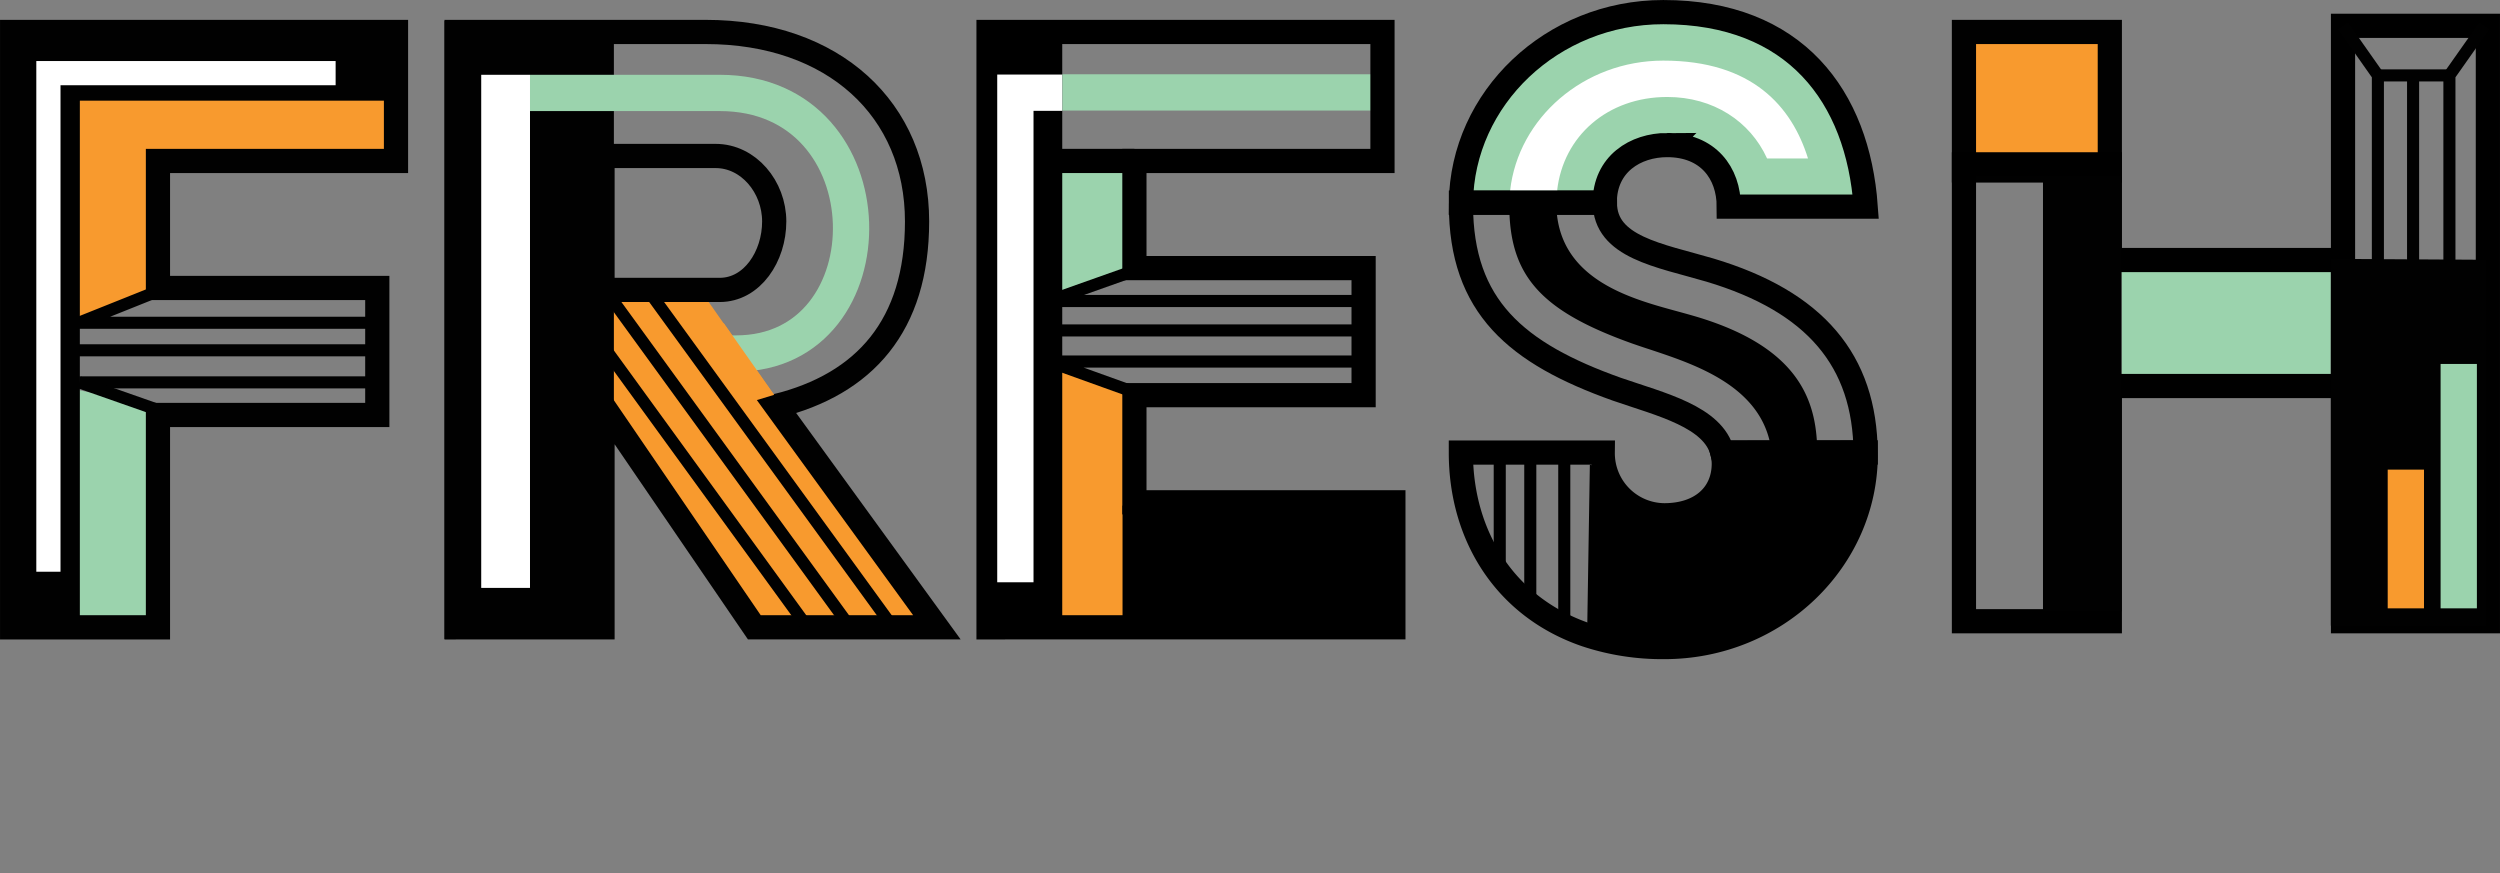 <svg xmlns="http://www.w3.org/2000/svg" viewBox="0 0 618.69 216.04"><rect x="0" y="0" width="618.69" height="216.04" fill="#808080" stroke="none"/><defs><clipPath id="a"><path d="M426.23 112a11 11 0 0 1 .37 2.75c0 7.61-5.65 12.77-14.73 12.77A15.36 15.36 0 0 1 396.64 112h-35.11c0 26.52 18.17 48.13 50.34 48.13 27.75 0 49.85-21.61 49.85-47.64v-.54z" fill="none"/></clipPath><clipPath id="b"><path fill="none" d="M146.09 98.35V68.89h23.03l62.75 86.36h-46.84l-38.94-56.9z"/></clipPath></defs><g data-name="Layer 2"><g data-name="Layer 1"><g clip-path="url(#a)" fill="none" stroke="#000" stroke-width="2.99"><path d="M387.12 99.81v116.23M378.71 99.81v116.23M371.15 99.81v116.23"/></g><path fill="#9bd3ad" d="M576.76 94.49h-51.74v-30.2h51.81l-.07 30.2z"/><path fill="#f89a2e" d="M486.03 7.91h36.1v34.28h-36.1z"/><path fill="none" stroke="#010101" stroke-width="5.99" d="M486.03 7.91h36.1v34.28h-36.1z"/><path fill="none" stroke="#000" stroke-width="5.99" d="M579.84 6.39v57.96h-57.71V40.67h-36.1v113.07h36.1V95.53h57.71v58.21h35.85V6.39h-35.85z"/><path d="M393.45 115.02l-.68 42.2 14.19 4.08 17.91-2.02 17.23-7.44 15.2-18.24 4.73-17.91-.33-3.71h-35.47l-.35 7.43-5.4 6.76-8.61 1.33-7.95-2.35-7.09-9.46-3.38-.67z"/><path fill="#f89a2e" d="M277.93 154h-16.8V89.47l16.8 6.93V154z"/><path d="M277.8 125.13h66.22v28.82H277.8z"/><path fill="#9bd3ad" d="M280.94 66.21l-.32-26.58h-23.06v34.86l23.38-8.28z"/><path fill="none" stroke="#9bd3ad" stroke-width="8.98" d="M340.69 22.87h-78.17"/><path stroke="#000" stroke-width=".48" d="M244.52 7.01h18.12v147.05h-18.12z"/><path fill="#f89a2e" d="M185.03 155.25h46.84l-59.18-84.34h-23.58v29.33l35.92 55.01zM38.66 71.63l-19.11 7.59V24.89h19.11v46.74z"/><path fill="#f89a2e" d="M97.98 24.72H19.76v14.8h78.27l-.05-14.8z"/><path fill="#9bd3ad" d="M13.76 154l.27-58.61 23.79 5.02V154H13.76z"/><path d="M178.09 71.75c8.1 0 13.51-8.34 13.51-16.94s-6.39-16.21-14.49-16.21h-28v33.15zM113 7.91h61.64c31.68 0 52.31 19.15 52.31 46.9 0 25.79-13 40.27-34.87 45.68l39.78 54.76h-45.18l-37.57-55v55H113z" fill="none" stroke="#010101" stroke-width="5.99"/><path d="M244.64 7.91h97.49v31.92h-61.39v26.52h56.72v31.44h-56.72v26.52h64.09v30.94H244.64z" fill="none" stroke="#000" stroke-width="5.99"/><path d="M3 7.91h95v31.92H39.09v31.43h54.28v31.44H39.09v52.55H3z" fill="none" stroke="#010101" stroke-width="5.99"/><path fill="none" stroke="#010101" stroke-width="2.99" d="M93.06 79.88H19.5l20.22-8.09M18.86 86.69h74.38M93.06 94.62H19.6"/><path fill="#010101" d="M3 155.25V7.91h95.03l.07 17H19.76v130.33L3 155.25z"/><path fill="none" stroke="#fff" stroke-width="5.99" d="M11.98 141.49V18.1h71.08"/><path fill="#010101" d="M110.02 5.13h41.9v153.02h-41.9z"/><path d="M131.15 23h47c42.5 0 42.7 64.49 4 64.49h-10.21" fill="none" stroke="#9bd3ad" stroke-width="8.98"/><path fill="#f89a2e" d="M191.59 97.71l-12.45-17.7-12.49.47.23 24.72 24.71-7.49z"/><g clip-path="url(#b)" fill="none" stroke="#010101" stroke-width="2.99"><path d="M152.81 61.4l75.04 103.27M142.24 61.4l75.04 103.27M131.67 61.4l75.03 103.27"/></g><path fill="#fff" d="M119.09 18.51h12.07v126.98h-12.07z"/><path fill="none" stroke="#000" stroke-width="5.99" d="M280.74 39.83h-34.16"/><path fill="none" stroke="#000" stroke-width="2.99" d="M336.19 81.77h-76.62M336.19 89.47h-76.62l21.67 7.79"/><path fill="none" stroke="#fff" stroke-width="8.98" d="M251.28 144.1V22.94h11.6"/><path fill="none" stroke="#000" stroke-width="2.99" d="M279.93 67.27l-20.36 7.22h76.62"/><path fill="none" stroke="#010101" stroke-width="2.99" d="M19.6 94.62l19.13 6.71"/><path d="M412.6 35.9c10.07 0 15.23 6.88 15.23 15.23h33.89C459.75 23.87 444.28 3 411.62 3c-27.57 0-49.79 21.35-50.07 47.16h35.58c0-9.59 7.62-14.26 15.47-14.26z" fill="#9bd3ad" stroke="#000" stroke-width="5.99"/><path d="M426.23 112a11 11 0 0 1 .37 2.75c0 7.61-5.65 12.77-14.73 12.77A15.36 15.36 0 0 1 396.64 112h-35.11c0 20.71 11.07 38.42 31.24 45.19a59.91 59.91 0 0 0 19.1 2.94c27.75 0 49.85-21.61 49.85-47.64v-.54z" fill="none" stroke="#000" stroke-width="5.99"/><path d="M423.17 66.84c-12.53-3.68-26-5.64-26-16.69h-35.62v.49c0 25.29 13.75 36.83 38.55 45.67 11 3.81 23.92 6.81 26.15 15.67h35.45c-.19-22.77-12.47-37.34-38.53-45.14z" fill="none" stroke="#000" stroke-width="5.99"/><path d="M412.61 24c11.38 0 20.51 6 24.7 15.22h10.13C443.43 26.36 433.65 15 411.62 15c-19.67 0-35.9 14.23-37.9 32.15h11.63C386.87 33.65 397.86 24 412.61 24z" fill="#fff"/><path d="M419.78 78.36c-1.61-.47-3.24-.92-4.85-1.36-11.86-3.23-29.78-8.12-29.78-26.83a24.51 24.51 0 0 1 .2-3h-11.63a31.35 31.35 0 0 0-.21 3.51c0 17.56 7.72 26.24 30.5 34.36 1.44.5 2.91 1 4.38 1.47 12 4 30.19 9.92 30.19 28.27 0 14.34 11.16 17.45 11.16-2.21 0-12.5-3.56-26.32-29.96-34.21z"/><path fill="#010101" d="M505.59 43.58h19.43v107.74h-19.43zM615.33 154.83h-38.5V64.06l38.5.23v90.54z"/><path fill="none" stroke="#010101" stroke-miterlimit="10" stroke-width="2.99" d="M588.47 83.45V18.66l-8.63-12.27M606.17 83.45V18.66l8.64-12.27M597.18 83.9V18.18"/><path fill="none" stroke="#9bd3ad" stroke-width="8.98" d="M608.48 90.07v60.48"/><path fill="none" stroke="#f89a2e" stroke-width="8.98" d="M595.39 116.22v34.33"/><path fill="none" stroke="#010101" stroke-miterlimit="10" stroke-width="2.99" d="M588.47 18.66h17.7"/></g></g></svg>